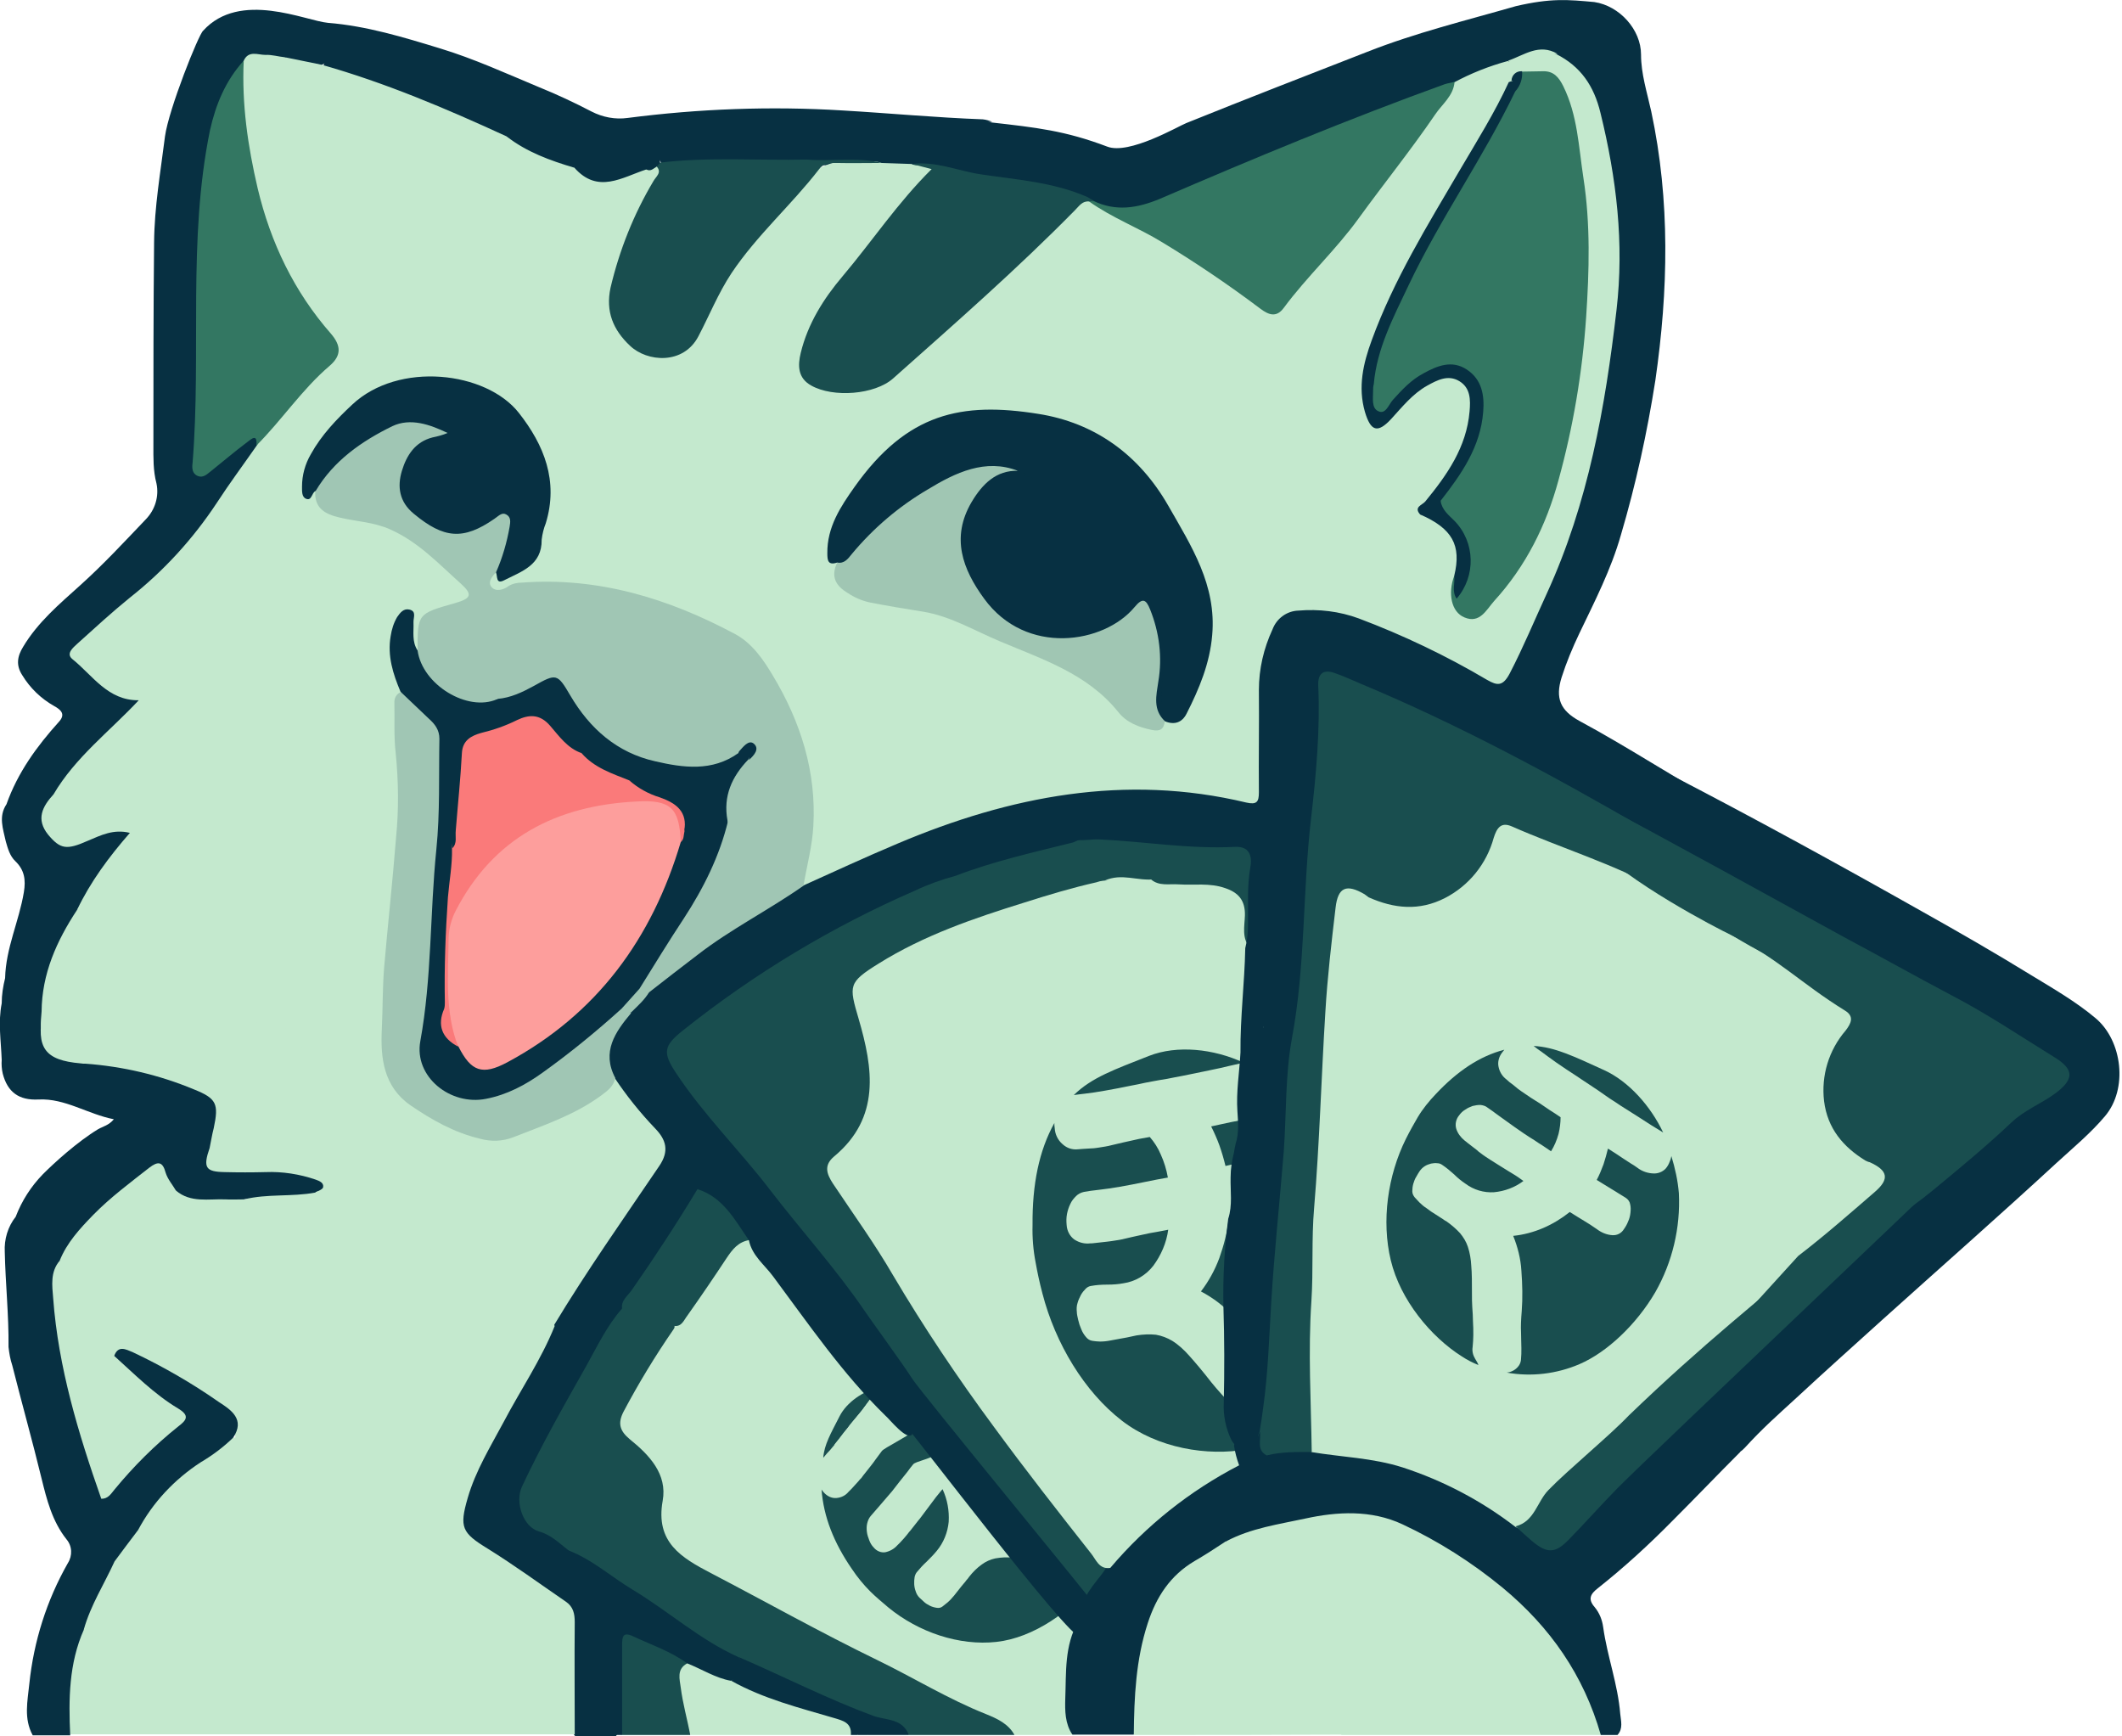 <svg viewBox="0 0 500 409" fill="none" xmlns="http://www.w3.org/2000/svg">
<g clip-path="url(#clip0_7_79)">
<path d="M252.533 379.522C257.994 382.574 253.577 390.365 251.81 396.229C251.087 398.719 251.649 401.53 251.97 404.1C252.131 405.466 254.46 407.153 253.978 408.518C253.898 408.679 252.452 408.679 251.97 408.759H239.119C224.902 400.968 210.123 394.381 195.906 386.67C184.179 380.245 172.211 374.301 160.644 367.634C157.19 365.626 154.861 362.815 155.343 358.477C156.307 350.445 153.656 344.1 147.23 339.2C145.303 337.995 144.66 335.505 145.624 333.497C149.078 326.108 153.014 319.039 158.395 312.774C161.929 312.533 164.339 314.863 166.909 316.63C173.255 320.967 179.118 326.027 185.223 330.847C187.231 332.453 189.319 333.738 191.327 335.264C192.13 335.987 218.637 338.798 219.119 339.762" fill="#C4E9CE"/>
<path d="M255.906 378.237C253.336 384.1 252.292 384.18 248.276 378.96C247.633 378.156 247.392 377.032 246.187 376.63C244.259 376.711 243.938 374.943 243.215 373.819C237.512 363.859 230.444 354.702 224.5 344.903C220.323 338.076 217.111 330.686 212.773 324.019C210.203 320.003 207.07 316.308 204.5 312.292C200.645 305.144 195.022 299.2 190.122 292.774C179.761 279.28 167.953 266.91 158.154 252.934C154.459 247.633 155.102 245.786 160.082 241.689C171.729 232.05 184.821 224.661 197.673 216.95C203.054 213.737 209.159 211.568 214.942 208.918C218.476 208.757 221.368 206.829 224.5 205.544C233.496 201.608 243.055 199.44 252.613 197.592C255.585 196.789 258.637 197.351 261.689 197.271C263.376 197.11 264.902 198.235 265.304 199.841C266.027 202.894 267.232 205.303 270.605 206.106C271.087 206.267 271.328 206.829 271.167 207.311V207.392C268.918 209.078 266.348 208.195 263.938 208.355C262.412 208.516 260.806 208.195 259.28 208.757C249.641 210.926 240.243 214.139 230.926 217.271C221.85 220.243 213.255 224.34 205.303 229.48C201.608 231.97 200.966 233.577 202.653 237.673C205.062 243.777 205.705 250.043 205.544 256.549C205.464 262.332 203.697 267.232 199.44 271.248C195.343 275.103 195.263 275.585 198.235 280.083C209.721 297.513 220.163 315.505 232.452 332.373C239.44 342.011 246.508 351.57 254.38 360.485C256.95 363.377 258.557 366.992 261.609 369.562C259.681 372.373 257.834 375.345 255.906 378.237Z" fill="#194E4F"/>
<path d="M205.303 328.598C201.126 323.698 196.307 317.754 192.371 312.613C187.15 305.786 182.331 298.557 176.548 292.131C174.46 291.087 173.094 291.248 171.648 293.577C167.793 300.083 163.536 306.348 158.797 312.292V313.095C163.134 314.782 166.749 317.593 170.524 320.324C177.351 325.304 182.893 330.525 185.062 331.73C185.624 332.051 189.962 335.264 195.424 339.441C196.066 337.835 202.412 329.802 205.303 328.598Z" fill="#C4E9CE"/>
<path d="M196.548 340.485C197.191 339.682 197.914 338.879 198.636 337.835C198.958 337.433 199.279 336.951 199.681 336.549C200.082 336.068 200.404 335.586 200.805 335.104C201.207 334.622 201.608 334.14 202.01 333.658C202.412 333.176 202.733 332.694 203.134 332.292L204.741 330.124L206.106 328.276L207.151 326.911L207.231 326.75C203.295 327.794 199.52 330.365 197.833 333.658C195.745 337.754 194.219 340.325 193.978 343.457C194.219 343.136 194.54 342.815 194.861 342.413C195.343 341.931 195.906 341.288 196.548 340.485Z" fill="#194E4F"/>
<path d="M215.263 344.742C214.781 345.385 214.299 345.947 213.898 346.509C212.693 348.116 211.568 349.562 210.524 350.847L217.914 356.469L218.235 356.068L219.922 353.819C220.484 353.015 221.207 352.212 221.93 351.248C221.93 351.248 223.135 359.441 222.894 360.164C226.589 362.975 230.524 366.028 233.095 367.875C233.657 367.634 241.127 367.072 242.573 367.313C242.814 366.67 242.733 366.028 242.332 365.465C241.127 364.341 228.597 352.132 219.36 343.056C217.914 343.698 215.584 344.26 215.263 344.742Z" fill="#C4E9CE"/>
<path d="M215.665 338.638C213.175 336.148 209.721 333.578 209.4 333.096C208.114 331.73 206.91 330.284 205.624 328.839L204.741 330.043L203.134 332.212C202.813 332.694 202.412 333.096 202.01 333.578C201.608 334.059 201.207 334.541 200.805 335.023C200.404 335.505 200.002 335.987 199.681 336.469C199.279 336.951 198.958 337.353 198.636 337.754C197.914 338.718 197.271 339.521 196.628 340.325L204.661 346.349C204.661 346.349 213.817 339.843 215.665 338.638Z" fill="#C4E9CE"/>
<path d="M258.717 369.481C257.914 369.883 256.95 369.963 256.147 369.642C255.344 369.401 254.46 369.16 253.657 369.08C252.693 368.919 251.729 368.759 250.685 368.678C249.641 368.598 248.677 368.437 247.633 368.277C246.589 368.196 245.705 368.036 244.822 367.875C242.412 367.393 240.404 367.152 238.717 366.991C237.352 366.831 235.906 366.911 234.54 367.152C233.416 367.393 232.291 367.875 231.328 368.598C230.203 369.401 229.239 370.365 228.356 371.49C228.195 371.731 227.954 372.052 227.713 372.293C227.472 372.614 227.311 372.855 227.07 373.096C226.83 373.337 226.428 373.899 226.026 374.381C225.625 374.863 225.223 375.425 224.821 375.907C224.34 376.47 223.858 377.032 223.295 377.514C222.894 377.835 222.492 378.156 222.091 378.478C221.689 378.799 221.207 378.879 220.725 378.799C220.163 378.719 219.601 378.558 219.119 378.317C218.637 378.076 218.074 377.755 217.673 377.353C217.352 377.032 216.95 376.71 216.629 376.389C216.227 375.988 215.906 375.425 215.745 374.863C215.343 373.819 215.343 372.614 215.504 371.57C215.584 371.168 215.745 370.767 215.986 370.445C216.709 369.562 217.512 368.678 218.396 367.875C219.199 367.072 220.002 366.269 220.725 365.385C222.331 363.457 223.295 361.048 223.536 358.558C223.697 355.907 223.215 353.256 222.091 350.847L221.609 351.409C220.805 352.373 220.163 353.176 219.601 353.979L217.914 356.228C217.351 356.951 216.87 357.674 216.307 358.317C215.745 359.04 215.183 359.763 214.54 360.566C214.299 360.807 214.058 361.128 213.817 361.449L213.014 362.413L212.131 363.377C211.809 363.698 211.568 363.939 211.408 364.1C210.685 364.903 209.721 365.465 208.596 365.706C207.552 365.867 206.508 365.385 205.865 364.582C205.384 364.1 205.062 363.538 204.821 362.895C204.58 362.252 204.339 361.61 204.259 360.887C204.179 360.244 204.179 359.522 204.339 358.879C204.5 358.236 204.741 357.674 205.143 357.192C205.624 356.63 206.347 355.827 207.231 354.783C208.114 353.738 209.078 352.614 210.203 351.329C211.247 349.963 212.452 348.437 213.817 346.75C214.219 346.188 214.701 345.546 215.183 344.983C215.665 344.341 219.44 343.618 219.922 342.895C218.797 341.77 215.906 337.594 214.781 337.433C214.058 338.317 208.355 341.128 207.793 341.851L206.187 344.019C205.705 344.742 205.143 345.385 204.661 346.027C204.179 346.67 203.536 347.393 202.974 348.196C202.733 348.437 202.492 348.678 202.251 348.999L201.448 349.883L200.645 350.766C200.404 351.007 200.163 351.248 199.922 351.489C199.199 352.373 198.155 352.855 197.03 352.935C195.906 353.015 194.861 352.453 194.138 351.65C193.897 351.409 193.737 351.168 193.576 350.927C194.058 357.353 196.468 363.457 200.725 369.642C202.01 371.57 203.456 373.337 205.062 374.943C206.267 376.148 207.713 377.353 209.319 378.719C216.468 384.582 226.026 387.795 234.781 386.831C243.536 385.867 252.452 379.602 257.834 372.534C258.717 371.329 259.521 370.124 260.243 368.839C259.762 368.919 259.28 369.241 258.717 369.481Z" fill="#194E4F"/>
<path d="M233.496 28.836C244.099 30.041 250.926 30.763 260.886 34.538C266.027 36.547 277.673 29.719 279.521 28.996C293.657 23.293 307.955 17.751 322.172 12.209C333.578 7.711 345.465 4.819 357.192 1.446C365.465 -0.482 369.482 -0.08 375.666 0.482C381.61 1.365 386.67 6.988 386.67 12.851C386.67 17.43 388.116 21.848 389.08 26.265C393.578 47.31 393.096 68.515 390.044 89.639C388.116 101.929 385.466 114.057 381.931 126.025C379.602 134.218 375.747 141.688 372.132 149.238C370.526 152.612 369.08 156.066 367.955 159.6C366.429 164.5 367.634 167.391 372.212 169.881C383.699 176.066 394.622 183.295 406.028 189.64C407.554 190.524 408.92 191.568 410.124 192.773V205.625C409.482 206.187 408.518 206.187 407.875 205.705C401.691 202.171 395.265 199.118 389.241 195.183C383.618 191.408 377.996 187.391 371.891 184.179C366.188 181.126 358.959 180.564 354.702 174.861C354.14 174.219 353.337 173.897 352.534 173.897C348.036 174.058 344.742 171.327 341.208 169.399C336.148 166.508 330.766 164.098 325.224 162.251C322.573 161.367 320.244 159.68 317.995 158.074C315.746 156.467 313.256 155.745 310.525 157.11C308.758 158.074 309.401 159.6 309.722 160.965C309.963 162.411 310.043 163.857 310.124 165.303C311.248 175.905 308.437 186.106 306.509 196.387C305.385 202.251 305.385 208.114 305.385 213.978C305.385 219.601 305.385 225.223 302.895 230.444C302.493 231.408 302.413 232.532 302.814 233.577C304.903 240.324 301.449 246.428 300.324 252.774C300.244 253.737 299.36 254.541 298.396 254.541C297.031 254.38 296.951 253.095 296.87 252.051C296.549 246.267 296.629 240.565 297.031 234.781C297.593 227.713 297.593 220.645 297.513 213.657C297.513 209.801 296.549 206.026 297.834 202.09C298.637 199.761 297.192 197.914 294.38 197.994C287.071 198.155 280.083 196.468 272.934 195.424C266.991 194.54 260.886 195.263 255.264 197.432C254.46 197.753 253.657 198.155 252.854 198.476C243.537 200.805 234.139 202.894 225.143 206.347C221.85 207.231 218.717 208.355 215.665 209.801C196.066 218.315 177.672 229.4 160.965 242.733C156.387 246.348 156.066 247.954 159.279 252.774C165.785 262.653 174.219 270.926 181.367 280.244C188.757 289.882 196.95 298.878 203.777 308.919C204.5 310.043 213.094 321.851 214.942 324.822C216.789 327.794 255.986 375.345 257.834 377.996C260.404 381.771 256.388 384.02 254.3 385.385C252.372 386.67 214.46 336.71 213.175 335.666C212.853 335.425 212.613 335.104 212.291 334.863C203.536 325.947 196.628 315.666 188.998 305.866C182.652 297.754 177.19 288.999 169.801 281.77C168.435 280.404 167.15 278.798 165.222 281.127C160.082 289.24 155.022 297.433 149.319 305.144C148.516 306.188 147.873 307.393 147.311 308.597C139.278 321.529 131.969 334.782 125.142 348.357C121.929 354.702 122.973 357.514 129.399 360.726C131.568 361.771 133.495 363.297 135.021 365.144C142.491 371.168 150.925 375.907 158.636 381.53C159.841 382.413 160.965 383.297 162.09 384.261C163.134 385.064 164.339 386.028 163.375 387.634C162.572 388.919 161.206 389.08 159.841 388.839C157.592 388.518 155.664 387.152 153.495 386.43C152.371 386.028 151.327 385.466 150.202 384.984C147.07 383.779 146.347 384.261 146.266 387.554C146.186 393.177 146.266 398.799 146.186 404.422C146.186 406.028 146.347 407.635 145.142 409H135.503C134.218 407.554 134.459 405.787 134.459 404.02C134.459 397.353 134.379 390.687 134.459 384.02C134.539 380.887 133.335 378.799 130.604 377.112C124.017 373.016 118.073 368.116 111.326 364.18C108.114 362.333 107.873 359.04 108.515 355.666C110.041 348.357 113.816 342.011 117.27 335.586C121.367 327.955 125.945 320.565 129.72 312.774C136.467 301.047 144.098 289.963 151.889 278.959C152.933 277.432 153.897 275.826 154.861 274.22C156.467 271.649 156.066 269.481 154.138 267.312C150.604 263.135 146.829 259.199 144.098 254.38C140.724 248.195 144.017 243.456 147.391 238.717C149.238 237.03 150.925 235.183 152.532 233.255C163.857 223.295 176.468 215.424 189.48 207.954C201.849 201.528 214.701 196.147 227.954 191.809C239.279 188.034 251.006 185.705 262.894 184.741C268.115 184.339 273.336 185.223 278.477 185.865C283.216 186.508 288.115 186.588 292.774 187.713C295.746 188.436 295.746 186.347 295.746 184.419V161.528C295.826 156.548 297.111 151.728 299.601 147.391C300.967 144.74 303.698 142.973 306.75 142.893C312.212 142.411 317.754 143.295 322.814 145.463C331.81 149.319 340.807 153.094 349.24 158.074C353.256 160.484 353.899 160.403 355.987 156.226C363.457 141.367 370.044 126.186 373.739 109.881C377.514 92.852 380.807 75.824 380.887 58.314C380.968 46.426 378.156 35.02 375.345 23.534C374.221 18.956 370.847 16.064 366.751 13.976C362.815 12.048 359.361 14.217 355.746 15.261C351.329 16.707 347.072 18.635 342.815 20.322C319.28 28.755 296.228 38.394 273.256 48.113C267.713 50.442 262.493 50.924 257.111 48.113C243.456 43.053 229.079 41.848 214.862 39.759C212.532 39.84 210.123 39.759 207.793 39.438C202.09 38.153 196.307 39.438 190.604 38.715C183.938 37.43 177.271 38.394 170.604 38.073C168.757 37.992 166.829 38.233 164.982 37.751C163.134 37.269 161.769 36.386 161.447 34.378C161.126 32.53 162.09 31.245 163.536 30.362C168.676 27.309 174.299 26.105 180.002 27.47C184.5 28.595 189.078 29.719 193.576 31.165C196.548 32.129 199.761 32.048 202.653 30.924C206.428 29.478 210.604 29.237 214.46 30.362C217.673 31.326 221.127 31.085 224.42 31.647C225.946 31.888 227.472 31.647 228.356 30.281C229.641 28.032 231.488 28.193 233.496 28.836Z" fill="#073042"/>
<path d="M473.981 255.183C459.121 285.304 371.088 344.421 364.743 352.855C363.618 354.381 362.574 355.907 361.53 357.433C360.325 359.12 359.04 360.646 356.63 360.164C349.803 355.907 343.377 351.168 335.666 348.517C328.598 346.027 321.449 343.778 313.818 343.778C311.81 343.778 309.802 343.618 308.437 341.69C307.473 334.3 307.071 326.831 307.232 319.361C307.553 312.774 307.553 306.268 307.794 299.762C308.437 281.609 309.561 263.456 310.766 245.384C311.409 235.344 312.614 225.464 313.417 215.424C313.497 214.38 317.754 167.15 317.995 166.186C318.959 162.331 473.981 241.528 473.981 255.183Z" fill="#C4E9CE"/>
<path d="M421.289 226.83C414.141 225.303 397.835 213.416 391.65 209.882C380.486 203.616 367.875 199.841 356.228 194.701C353.658 193.576 352.694 195.102 351.971 197.351C350.285 203.536 346.108 208.677 340.485 211.568C334.381 214.701 328.437 214.058 322.493 211.408C322.172 211.167 321.851 210.926 321.529 210.685C317.272 208.195 315.264 208.998 314.702 213.817C313.738 222.01 312.774 230.203 312.292 238.396C311.328 253.818 310.927 269.24 309.642 284.581C308.999 291.971 309.481 299.28 308.999 306.589C308.196 318.477 308.919 330.284 309.079 342.092C305.786 343.939 302.091 343.377 298.557 343.618C295.505 342.493 295.987 339.843 295.826 337.433C298.316 321.69 298.236 305.706 299.842 289.882C302.091 268.195 302.493 246.348 305.786 224.822C306.911 217.271 306.188 209.641 306.911 202.01C307.714 193.335 308.437 184.741 309.883 176.146C310.605 171.889 309.561 167.632 309.722 163.375C309.963 157.431 311.891 155.985 317.433 158.475C326.429 162.492 335.586 166.106 344.341 170.765C353.337 175.504 362.413 180.002 371.409 184.66C378.799 188.436 385.867 192.693 392.695 197.432C397.112 200.484 401.932 202.813 406.671 205.143C407.875 205.625 409.08 206.347 410.124 207.151C410.124 211.408 421.289 222.572 421.289 226.83Z" fill="#194E4F"/>
<path d="M411.088 341.128C415.426 336.389 418.398 333.819 423.297 329.321C429.964 323.136 436.791 317.031 443.538 310.927C457.193 298.637 471.089 286.429 484.583 273.979C488.438 270.444 492.615 266.991 495.989 262.974C501.451 256.549 500.085 245.223 493.82 239.922C489.161 235.986 483.699 232.854 478.559 229.721C470.205 224.581 461.691 219.681 453.097 214.862C433.177 203.616 413.096 192.612 392.775 182.09C386.51 178.877 384.341 199.922 390.205 202.974C407.313 211.809 424.181 220.966 440.968 230.283C456.229 238.798 471.731 247.231 486.189 257.031C488.037 258.316 489.804 259.681 491.571 261.047C492.133 261.448 490.848 259.922 491.732 261.368C488.439 256.147 496.39 238.958 491.169 244.259C490.688 244.741 490.206 245.304 489.724 245.786C489.242 246.267 487.073 248.356 488.117 247.392C486.029 249.4 483.94 251.328 481.772 253.336C468.92 265.143 455.908 276.629 442.976 288.276C430.526 299.441 417.514 310.284 406.189 322.493C402.976 325.947 403.377 333.176 404.502 337.353C405.466 340.405 407.875 344.582 411.088 341.128Z" fill="#073042"/>
<path d="M363.216 247.794C364.18 248.516 365.385 249.4 366.751 250.364C368.116 251.328 369.723 252.372 371.57 253.577C372.293 254.059 373.096 254.621 373.98 255.183C374.863 255.745 375.747 256.388 376.63 256.95C377.514 257.593 378.397 258.155 379.281 258.798C380.164 259.36 381.048 259.922 381.851 260.484L385.787 262.974C387.072 263.778 388.197 264.501 389.16 265.143L391.65 266.669L391.891 266.83C388.919 260.565 383.779 254.782 377.996 252.131C370.927 248.918 366.349 246.669 361.369 246.428C361.851 246.83 362.494 247.312 363.216 247.794Z" fill="#194E4F"/>
<path d="M347.554 320.083C347.072 319.28 346.831 318.316 346.991 317.353C347.072 316.389 347.152 315.505 347.152 314.541C347.152 313.497 347.152 312.373 347.072 311.328C347.072 310.284 346.991 309.16 346.911 308.035C346.831 306.911 346.831 305.866 346.831 304.903C346.831 302.252 346.831 300.003 346.67 298.236C346.59 296.71 346.349 295.184 345.867 293.738C345.465 292.533 344.823 291.489 344.019 290.525C343.056 289.481 342.011 288.597 340.887 287.794C340.566 287.633 340.325 287.473 340.003 287.232C339.682 287.071 339.441 286.83 339.12 286.669L337.754 285.786C337.192 285.465 336.71 285.063 336.148 284.661C335.505 284.26 334.943 283.778 334.461 283.296C334.059 282.894 333.738 282.493 333.337 282.091C333.015 281.69 332.774 281.208 332.774 280.645C332.774 280.083 332.855 279.44 333.015 278.878C333.176 278.316 333.417 277.673 333.738 277.191C333.979 276.79 334.22 276.308 334.461 275.987C334.782 275.505 335.184 275.103 335.666 274.782C336.148 274.461 336.63 274.3 337.192 274.139C337.674 274.059 338.156 273.979 338.718 274.059C339.12 274.059 339.521 274.22 339.843 274.461C340.807 275.103 341.77 275.906 342.654 276.71C343.457 277.513 344.341 278.236 345.305 278.878C347.232 280.324 349.642 281.047 352.052 280.886C354.542 280.645 356.951 279.762 358.959 278.236L358.397 277.834C357.433 277.111 356.469 276.549 355.666 276.067L353.337 274.621C352.614 274.139 351.891 273.738 351.168 273.256C350.445 272.774 349.642 272.292 348.839 271.649C348.598 271.489 348.276 271.248 347.955 270.926L346.911 270.123L345.867 269.32C345.546 269.079 345.305 268.838 345.064 268.677C344.18 267.954 343.457 266.991 343.136 265.946C342.815 264.902 343.056 263.697 343.778 262.814C344.18 262.252 344.662 261.77 345.224 261.448C345.786 261.047 346.349 260.806 346.991 260.565C347.634 260.404 348.196 260.324 348.839 260.324C349.481 260.404 350.044 260.565 350.525 260.966C351.168 261.368 351.971 262.011 353.096 262.814C354.22 263.617 355.425 264.501 356.791 265.464C358.156 266.428 359.763 267.553 361.61 268.677C362.172 269.079 362.815 269.481 363.457 269.882C364.1 270.284 364.743 270.766 365.465 271.248C366.269 269.962 366.831 268.597 367.232 267.151C367.554 265.866 367.714 264.501 367.714 263.215C366.751 262.573 365.947 262.011 365.144 261.529L362.895 260.003C362.172 259.521 361.449 259.119 360.726 258.637C360.004 258.155 359.281 257.673 358.477 257.111C358.236 256.95 357.915 256.709 357.594 256.468L356.63 255.665L355.666 254.942L354.943 254.3C353.979 253.577 353.337 252.533 353.096 251.328C352.855 250.203 353.176 248.998 353.899 248.035C354.06 247.794 354.301 247.553 354.461 247.312C348.598 248.838 343.377 252.372 338.317 257.754C336.71 259.44 335.264 261.207 334.059 263.215C333.176 264.742 332.212 266.428 331.248 268.356C326.991 276.951 325.465 287.633 327.714 296.951C329.963 306.268 337.112 314.943 344.501 319.602C345.706 320.405 346.991 321.047 348.357 321.61C348.196 321.047 347.795 320.565 347.554 320.083Z" fill="#194E4F"/>
<path d="M393.819 272.372C393.739 272.613 393.739 272.854 393.658 273.095C393.418 273.738 393.177 274.38 392.775 274.942C392.132 275.906 390.928 276.469 389.803 276.469C388.357 276.469 386.911 275.987 385.787 275.103C385.225 274.702 384.743 274.38 384.18 274.059L382.574 273.015L380.887 271.89L378.879 270.605C378.558 271.89 378.237 273.095 377.835 274.3C377.353 275.585 376.871 276.79 376.229 277.995L380.807 280.806C382.092 281.609 382.895 282.091 383.136 282.252C383.618 282.573 384.02 283.135 384.1 283.698C384.261 284.34 384.261 284.983 384.18 285.706C384.1 286.429 383.94 287.151 383.618 287.794C383.377 288.437 383.056 288.999 382.654 289.561C382.092 290.525 381.048 291.087 379.923 291.007C378.558 290.927 377.273 290.364 376.229 289.561C375.184 288.838 374.221 288.196 373.257 287.633C372.293 287.071 371.168 286.348 369.883 285.545C367.955 287.071 365.867 288.356 363.618 289.32C361.369 290.284 358.959 290.927 356.55 291.168C357.594 293.738 358.317 296.549 358.477 299.36C358.718 302.573 358.799 305.786 358.558 308.919C358.397 310.846 358.317 312.533 358.397 313.899C358.397 315.344 358.477 316.549 358.477 317.594C358.477 318.638 358.477 319.441 358.397 320.084C358.397 320.646 358.236 321.208 357.915 321.69C357.273 322.654 356.148 323.296 355.024 323.377C360.807 324.421 366.831 323.698 372.212 321.369C378.558 318.638 385.546 312.132 390.044 304.421C394.06 297.352 395.988 289.24 395.586 281.127C395.345 278.155 394.703 275.264 393.819 272.372Z" fill="#194E4F"/>
<path d="M130.684 312.453C127.471 320.405 122.652 327.473 118.716 334.943C115.583 340.807 112.049 346.509 110.202 352.935C108.194 359.843 108.836 361.128 114.861 364.823C121.206 368.759 127.23 373.176 133.335 377.353C135.102 378.558 135.423 380.245 135.423 382.172C135.343 391.008 135.423 399.763 135.423 408.598H16.546C14.699 406.269 15.422 403.538 15.422 400.887C15.341 395.024 15.904 389.241 18.635 383.94C20.964 383.94 22.41 382.815 23.454 380.646C24.9 377.755 26.988 375.265 28.514 372.534C31.326 367.634 35.101 364.983 40.884 365.787C44.498 366.108 48.113 365.144 51.085 363.056C53.254 361.53 55.663 360.325 58.233 359.441C60.563 358.638 61.446 357.353 60.081 354.943C58.073 351.489 59.117 347.634 59.037 343.939C58.956 341.288 58.233 339.521 55.502 339.039C55.181 333.417 51.326 330.606 46.908 328.116C42.49 325.626 38.073 322.654 33.414 320.324C31.165 319.2 28.996 318.638 26.587 319.441C24.98 317.674 26.024 316.148 27.711 315.826C31.727 314.943 31.647 312.132 31.727 309.079C31.727 307.393 31.486 305.545 32.53 304.019C43.294 303.537 52.852 299.039 62.169 294.139C64.258 293.176 66.025 291.649 67.149 289.641C68.916 286.027 67.551 283.778 63.535 283.376C61.527 283.135 58.956 284.581 57.591 281.69C58.394 280.806 59.599 280.324 60.804 280.404C65.302 280.565 69.719 279.762 74.137 279.521C80.643 279.842 87.149 278.878 93.495 281.047C94.459 281.368 95.342 280.806 96.145 280.324C96.868 280.003 97.672 279.922 98.475 280.163C99.68 280.565 100.965 281.127 100.965 282.493C100.965 284.099 99.358 284.019 98.234 284.099C95.824 284.34 93.415 284.019 91.005 284.34C89.559 284.501 87.792 284.822 87.792 286.669C87.792 288.517 89.479 288.918 90.924 289.159C93.334 289.32 95.744 289.641 98.073 290.123C99.84 290.525 101.447 291.168 102.411 292.774C103.937 295.344 106.105 296.147 108.836 295.826C113.656 295.264 116.949 297.433 119.68 301.127C122.009 304.421 124.981 307.152 128.435 309.24C129.479 310.124 130.443 311.007 130.684 312.453Z" fill="#C4E9CE"/>
<path d="M74.298 280.967C68.756 282.011 62.972 281.208 57.511 282.573C52.129 284.581 46.828 284.661 41.767 281.609C40.563 280.806 39.518 279.681 38.956 278.316C37.671 274.701 35.904 275.585 33.655 277.432C26.265 283.376 18.876 289.32 14.538 298.075C12.53 304.903 13.896 311.569 15.261 318.236C17.59 329.963 20.803 341.61 24.9 352.855C29.478 357.032 29.237 362.253 28.032 367.634C25.542 373.176 23.293 378.96 19.759 383.939C16.225 391.891 16.145 400.325 16.546 408.839H7.711C5.542 404.904 6.506 400.727 6.908 396.711C7.952 386.67 11.004 377.032 15.984 368.277C17.109 366.51 17.028 364.261 15.663 362.654C12.289 358.397 11.004 353.256 9.799 348.357C7.631 339.441 5.141 330.606 2.892 321.69C2.41 320.244 2.169 318.798 2.008 317.352C2.088 309.883 1.285 302.413 1.124 294.943C0.964 291.971 1.847 288.999 3.695 286.669C5.141 282.894 7.309 279.521 10.121 276.629C12.851 273.898 18.233 268.999 23.133 266.027C24.257 265.384 25.623 265.143 26.828 263.697C20.643 262.493 15.341 258.717 9.076 259.039C4.418 259.28 1.767 257.272 0.643 252.934C0.402 251.89 0.321 250.765 0.402 249.721C0.241 245.304 -0.482 240.806 0.402 236.388C0.402 234.38 0.723 232.372 1.205 230.444C1.365 223.376 4.498 217.03 5.623 210.203C6.104 207.311 5.783 204.982 3.614 202.894C2.329 201.689 1.847 199.922 1.365 198.235C0.723 195.263 -0.402 192.371 1.526 189.48C4.177 182.01 8.675 175.825 13.896 170.042C15.502 168.275 14.378 167.231 12.771 166.347C9.639 164.58 7.068 162.09 5.221 159.038C3.775 156.789 4.016 154.7 5.462 152.371C8.916 146.588 13.976 142.331 18.876 137.913C24.338 133.013 29.317 127.632 34.378 122.331C36.547 120.081 37.51 116.949 36.868 113.897C36.065 110.844 36.145 107.873 36.145 104.82C36.145 88.916 36.145 73.013 36.306 57.109C36.386 48.675 37.832 40.482 38.876 32.129C39.759 25.703 46.828 8.032 47.872 7.229C56.547 -2.329 71.969 4.9 77.27 5.382C86.346 6.104 95.021 8.755 103.696 11.406C111.648 13.815 119.359 17.35 127.069 20.562C131.246 22.249 135.343 24.177 139.359 26.265C142.009 27.631 144.981 28.193 147.873 27.791C164.66 25.623 181.608 24.98 198.556 26.024C209.56 26.667 220.564 27.711 231.568 28.113C232.372 28.193 233.095 28.434 233.818 28.675C232.291 28.996 230.444 27.872 229.721 30.924C229.159 33.253 225.866 33.093 223.697 32.611C219.52 31.647 215.263 31.968 211.167 30.522C208.516 29.558 205.464 30.603 203.054 31.808C200.645 32.932 197.914 33.173 195.343 32.53C190.283 31.406 185.383 29.799 180.403 28.434C174.299 26.747 168.676 28.193 163.536 31.406C161.447 32.691 161.929 34.538 163.937 35.904C165.222 36.788 166.749 36.707 168.194 36.707H186.668C187.954 36.707 189.399 36.306 190.444 37.43C189.239 38.796 187.552 38.635 186.026 38.715C176.468 38.876 166.909 38.474 157.351 39.197C155.343 38.876 155.263 37.109 154.62 35.663C154.138 34.538 153.335 33.816 152.13 34.458C150.925 35.101 151.166 36.145 151.728 37.189C152.291 38.233 153.495 38.956 152.612 40.322C149.961 42.249 146.829 42.972 143.776 43.695C140.082 44.498 137.511 42.49 135.343 39.679C134.861 38.233 134.298 37.029 132.692 36.466C130.845 35.743 129.479 34.619 129.881 32.289C130.282 30.362 128.997 30.121 127.471 30.201C124.66 30.362 121.929 31.085 119.519 32.45C113.897 31.406 109.238 28.193 104.017 26.105C96.065 22.972 88.194 19.679 79.92 17.43C78.555 17.028 76.948 17.028 76.226 15.422C77.109 12.691 79.599 12.771 81.688 12.129C82.41 11.888 83.374 11.647 83.214 10.602C83.133 10.04 82.33 9.639 82.009 9.88C77.43 12.37 71.487 9.88 67.39 13.896C64.418 14.779 60.964 12.289 58.314 15.101C51.808 23.052 50.924 32.852 49.398 42.49C47.39 56.065 47.872 69.639 47.872 83.214C47.872 90.925 48.033 98.716 47.149 106.427C46.988 107.551 46.908 109.077 48.033 109.72C49.157 110.363 50.282 109.238 51.165 108.595C53.495 106.989 55.502 105.061 57.832 103.455C59.117 102.571 60.884 100.965 61.848 103.937C61.848 105.061 61.527 106.105 60.804 106.909C55.502 113.575 51.245 121.045 45.944 127.792C41.928 132.933 37.028 136.949 32.048 141.046C27.952 144.419 24.097 148.114 19.92 151.487C18.153 152.933 17.671 154.62 19.759 156.146C23.695 158.957 26.667 163.295 32.209 163.696C34.378 163.857 34.538 165.303 32.932 166.668C30.201 168.998 27.791 171.729 25.141 174.138C20.803 178.154 16.948 182.652 13.655 187.472C13.092 188.275 12.691 189.078 12.209 189.881C10.763 192.371 11.486 194.46 13.253 196.468C15.02 198.476 17.028 198.717 19.438 197.753C22.41 196.548 25.141 194.781 28.514 194.861C29.558 194.861 30.844 194.861 31.406 195.906C31.968 196.95 31.004 197.914 30.362 198.717C26.105 203.697 22.41 209.078 19.358 214.862C14.86 222.091 11.566 229.801 11.406 238.476C10.201 245.545 12.209 248.356 19.117 249.079C26.587 249.721 33.896 251.247 41.044 253.416C41.767 253.657 42.571 253.818 43.374 254.139C52.129 257.191 53.414 259.36 51.326 268.276C51.165 269.079 51.005 269.882 50.844 270.605C49.8 273.898 51.326 274.862 54.378 275.023C60.161 275.183 66.025 274.3 71.808 275.826C73.093 276.067 74.378 276.549 75.583 277.111C76.547 277.673 77.43 278.396 77.35 279.521C76.708 281.288 74.941 280.244 74.298 280.967Z" fill="#073042"/>
<path d="M377.192 408.759H316.148C311.248 404.904 305.625 402.092 301.208 397.434C292.292 388.197 289.641 376.711 287.955 364.662C287.955 364.02 288.115 363.297 288.437 362.735C288.838 362.012 289.481 361.449 290.204 361.208C297.111 359.763 303.617 356.791 310.766 356.228C311.73 356.148 312.613 356.309 313.577 356.228C327.393 354.542 338.317 361.048 348.839 368.598C354.14 372.614 359.2 377.032 363.859 381.771C370.767 388.598 374.381 397.434 377.514 406.43C377.915 407.153 377.755 408.116 377.192 408.759Z" fill="#C4E9CE"/>
<path d="M377.192 408.759C373.176 394.703 365.305 383.377 354.06 374.06C346.831 368.116 338.879 363.056 330.445 359.12C323.055 355.666 315.023 356.148 307.634 357.754C301.368 359.12 294.782 360.004 288.918 363.136C287.714 364.903 286.107 366.349 284.179 367.313C273.256 373.176 270.364 383.458 268.999 394.622C268.436 399.281 268.999 404.181 267.151 408.679H252.693C250.926 406.108 250.926 402.976 251.006 400.245C251.247 394.06 250.765 387.715 254.059 382.012C254.541 381.048 254.782 380.004 254.862 378.96C255.665 374.943 258.798 372.373 260.806 369.16C269.079 358.317 279.681 350.365 291.81 344.421C293.979 343.618 296.228 343.056 298.477 342.895C301.931 342.011 305.465 342.092 308.919 342.092C316.067 343.297 323.377 343.457 330.445 345.706C340.084 348.839 349.08 353.578 357.112 359.763C358.397 360.405 359.763 360.807 360.887 361.771C364.823 365.064 366.349 365.144 369.642 361.449C381.048 348.919 393.337 337.192 405.145 325.063C406.43 323.698 407.474 321.529 410.044 322.814V342.092C404.663 347.473 399.442 352.935 394.06 358.317C388.518 363.939 382.735 369.241 376.55 374.14C374.783 375.506 374.06 376.711 375.747 378.638C376.871 380.004 377.514 381.61 377.755 383.377C378.719 390.285 381.209 396.791 381.771 403.779C381.931 405.466 382.494 407.233 381.128 408.759H377.192Z" fill="#073042"/>
<path d="M158.716 313.176C154.379 319.441 150.443 325.947 146.909 332.614C145.463 335.425 146.106 337.192 148.435 339.12C153.014 342.815 157.271 347.313 156.146 353.578C154.379 363.377 160.564 366.992 167.472 370.606C180.564 377.433 193.416 384.662 206.669 391.088C215.263 395.265 223.456 400.325 232.372 403.859C234.942 404.904 237.593 406.108 239.038 408.759H214.139C211.488 406.751 208.355 406.108 205.303 405.064C194.379 401.369 184.259 395.988 173.817 391.329C168.516 389.883 164.58 386.108 160.243 383.056C151.568 376.951 142.652 371.249 133.897 365.224C131.728 363.538 129.881 361.61 126.989 360.807C123.294 359.763 121.286 353.979 122.973 350.285C127.471 340.646 132.772 331.329 137.993 322.092C140.644 317.353 142.973 312.373 146.588 308.276C147.632 307.312 149.158 307.232 150.283 308.035C152.933 309.722 155.985 310.364 158.636 311.971C159.038 312.292 159.038 312.774 158.716 313.176Z" fill="#194E4F"/>
<path d="M291.167 340.485C291.81 342.011 293.416 343.377 291.971 345.224C280.324 351.248 270.043 359.441 261.609 369.401C258.958 369.803 258.235 367.393 257.111 366.028C249.32 356.148 241.528 346.188 234.058 335.987C225.625 324.581 217.673 312.694 210.444 300.485C206.106 293.015 201.046 286.027 196.227 278.798C194.781 276.549 194.058 274.541 196.548 272.452C207.552 263.296 205.705 251.649 202.331 240.083C200.002 232.131 199.841 231.488 207.07 226.99C217.753 220.323 229.56 216.307 241.448 212.613C246.99 210.845 252.613 209.159 258.316 207.874C260.484 207.07 262.814 207.633 265.063 207.472C267.151 207.392 267.633 209.078 268.195 210.604C270.284 216.227 271.81 222.091 272.854 228.034C273.497 231.89 275.103 235.504 275.424 239.36C275.665 242.171 298.718 239.52 297.593 242.171" fill="#C4E9CE"/>
<path d="M294.621 250.766C293.738 282.734 292.453 331.409 292.212 337.192C291.971 338.397 282.332 281.449 277.593 253.737L280.083 253.255L285.143 252.211C286.75 251.89 288.196 251.569 289.481 251.247L292.694 250.525L294.621 250.766Z" fill="#C4E9CE"/>
<path d="M294.702 250.043C295.103 236.308 295.344 225.785 295.505 223.295C295.425 220.002 295.344 216.629 295.425 213.335C295.425 211.649 294.943 210.444 293.497 209.721C291.087 208.516 288.678 207.07 285.706 207.151C281.208 207.231 276.629 207.151 272.131 207.151C267.874 207.633 264.42 205.624 260.244 207.472C261.047 207.472 267.312 208.355 268.677 212.693C271.408 221.368 272.774 230.364 275.103 239.199C275.183 239.681 275.746 242.733 276.629 247.553C282.332 247.071 288.035 248.115 293.176 250.525L294.702 250.043Z" fill="#C4E9CE"/>
<path d="M289.481 287.312C289.159 290.445 288.356 293.416 287.312 296.388C286.268 299.2 284.822 301.85 282.975 304.26C285.866 305.786 288.517 307.794 290.686 310.204C291.73 311.328 292.774 312.533 293.818 313.738C293.979 311.569 294.139 309.481 294.38 307.312C294.621 304.903 295.103 302.573 295.344 300.244L295.505 298.477C295.826 294.3 295.826 290.043 295.666 285.866C295.023 286.027 294.38 286.187 293.738 286.268C292.533 286.589 291.087 286.91 289.481 287.312Z" fill="#194E4F"/>
<path d="M290.204 264.34L287.955 264.822L285.384 265.384C286.107 266.83 286.75 268.276 287.312 269.802C287.874 271.408 288.356 273.015 288.758 274.702L294.621 273.336L295.103 273.256C294.943 269.963 294.862 266.669 294.943 263.376C294.782 263.376 294.621 263.456 294.38 263.537C293.657 263.697 292.935 263.778 292.292 263.938L290.204 264.34Z" fill="#194E4F"/>
<path d="M291.73 332.935L290.445 331.409C289.561 330.365 288.678 329.401 287.794 328.437C286.91 327.473 286.107 326.509 285.384 325.626C283.376 323.055 281.69 321.047 280.244 319.441C279.039 318.075 277.754 316.871 276.228 315.907C275.023 315.184 273.738 314.702 272.372 314.461C270.846 314.3 269.32 314.381 267.794 314.622C267.473 314.702 267.071 314.782 266.669 314.863C266.268 314.943 265.946 315.023 265.545 315.104L263.778 315.425C263.055 315.585 262.332 315.666 261.609 315.826C260.806 315.987 260.003 316.067 259.199 316.067C258.637 316.067 257.995 315.987 257.432 315.907C256.79 315.826 256.308 315.505 255.906 315.023C255.424 314.461 255.023 313.818 254.782 313.176C254.46 312.453 254.219 311.73 254.059 311.007C253.898 310.284 253.737 309.642 253.737 309.16C253.657 308.437 253.657 307.714 253.898 306.991C254.059 306.348 254.38 305.706 254.701 305.063C255.023 304.501 255.424 304.019 255.826 303.617C256.147 303.296 256.549 303.055 257.031 302.975C258.316 302.734 259.601 302.654 260.966 302.654C262.252 302.654 263.456 302.573 264.742 302.332C267.473 301.931 269.963 300.485 271.73 298.236C273.577 295.746 274.862 292.774 275.264 289.722L274.461 289.882C273.175 290.123 271.971 290.364 270.926 290.525L267.954 291.168C266.991 291.409 266.027 291.569 265.143 291.81C264.26 292.051 263.215 292.212 262.091 292.372C261.77 292.453 261.288 292.453 260.886 292.533L259.44 292.694L257.995 292.854C257.513 292.935 257.111 292.935 256.87 292.935C255.585 293.095 254.3 292.774 253.175 292.051C252.051 291.248 251.408 289.963 251.328 288.597C251.247 287.714 251.247 286.91 251.408 286.027C251.569 285.224 251.81 284.42 252.211 283.617C252.533 282.894 253.015 282.332 253.577 281.77C254.059 281.288 254.701 280.967 255.424 280.806C256.227 280.645 257.432 280.485 258.878 280.324C260.324 280.163 262.011 279.922 263.858 279.601C265.705 279.28 267.794 278.878 270.123 278.396C270.926 278.236 271.73 278.075 272.533 277.914C273.336 277.754 274.3 277.593 275.183 277.432C274.862 275.585 274.3 273.738 273.497 271.971C272.854 270.444 271.971 269.079 270.926 267.874C269.641 268.115 268.517 268.276 267.553 268.517L264.661 269.159C263.778 269.4 262.814 269.561 261.93 269.802C261.047 270.043 260.003 270.203 258.958 270.364C258.637 270.444 258.235 270.444 257.754 270.525L256.388 270.605L255.103 270.685L254.059 270.766C252.693 270.926 251.408 270.525 250.364 269.561C249.239 268.597 248.597 267.232 248.517 265.786C248.436 265.384 248.436 264.983 248.436 264.581C244.822 271.087 243.215 279.039 243.296 288.597C243.215 291.569 243.456 294.541 244.018 297.433C244.42 299.682 244.902 302.011 245.625 304.742C248.677 316.549 255.505 327.875 264.34 334.702C272.774 341.208 284.501 343.136 293.818 341.449C292.453 338.638 291.81 335.827 291.73 332.935Z" fill="#194E4F"/>
<path d="M260.404 256.95C262.252 256.629 264.34 256.227 266.669 255.745C267.633 255.585 268.677 255.344 269.802 255.103C270.926 254.862 272.051 254.701 273.256 254.46C274.461 254.3 275.585 254.059 276.79 253.818C277.995 253.577 279.039 253.416 280.083 253.175L285.143 252.131C286.75 251.81 288.196 251.488 289.481 251.167L292.694 250.444L293.015 250.364C285.947 247.071 277.352 246.187 270.766 248.757C262.653 251.97 257.272 253.818 253.015 257.995C253.737 257.914 254.621 257.754 255.585 257.673C257.031 257.513 258.557 257.272 260.404 256.95Z" fill="#194E4F"/>
<path d="M271.167 207.151C266.991 206.428 264.34 204.58 264.42 199.761C264.42 198.155 262.493 197.512 260.725 197.512C258.075 197.592 255.424 197.512 252.774 197.512C253.095 196.869 253.737 196.789 254.38 196.709C267.312 196.468 280.083 199.199 293.015 198.396C294.702 198.315 296.308 198.877 295.987 200.725C294.943 208.195 295.987 215.825 294.541 223.295C292.533 221.046 293.256 218.235 293.336 215.665C293.417 212.131 291.81 210.283 288.678 209.239C285.063 207.954 281.288 208.596 277.673 208.355C275.424 208.195 273.095 208.837 271.167 207.151Z" fill="#194E4F"/>
<path d="M410.124 207.151C401.45 205.223 394.703 199.44 387.313 195.102C365.706 182.572 343.778 170.765 320.726 161.126C318.638 160.243 316.549 159.279 314.461 158.556C311.971 157.672 310.525 158.556 310.605 161.367C311.087 171.97 310.124 182.411 308.919 192.853C306.911 210.042 307.634 227.392 304.421 244.581C302.814 253.255 303.135 262.332 302.493 271.248C301.529 283.216 300.244 295.103 299.521 307.071C299.039 315.184 298.798 323.296 297.674 331.409C297.433 333.417 297.111 335.345 296.79 337.353C295.907 338.799 297.031 341.369 294.38 341.851C292.372 342.172 291.167 340.887 290.204 339.361C288.838 336.63 288.196 333.497 288.356 330.445C288.517 322.975 288.517 315.425 288.276 307.955C288.115 300.967 288.517 294.059 289.4 287.151C290.445 283.939 289.882 280.645 289.963 277.352C289.963 275.344 290.284 273.416 290.766 271.489C290.846 270.766 291.007 270.123 291.167 269.4C291.971 266.91 291.73 264.34 291.569 261.85C291.248 257.191 292.051 252.533 292.292 247.954C292.212 239.761 293.256 231.569 293.417 223.376C293.898 221.528 294.059 219.681 294.059 217.833C294.139 213.335 293.818 208.757 294.621 204.259C295.103 201.528 294.3 199.359 291.007 199.52C280.163 200.082 269.561 198.235 258.798 197.753C257.272 197.673 252.452 198.556 251.167 197.11C253.577 195.745 259.44 195.022 262.091 194.379C269.721 192.532 276.79 194.942 284.099 196.066C286.991 196.468 289.963 196.628 292.854 196.548C298.718 196.628 300.886 199.44 298.236 204.58C296.951 207.07 297.192 208.677 298.316 211.086C299.762 214.46 298.396 218.315 298.075 221.93C297.995 223.215 297.433 224.581 297.754 225.866C298.637 229.079 298.156 232.131 297.834 235.344C297.433 241.448 297.593 247.553 298.316 253.657C299.119 246.83 304.18 240.725 301.208 233.336C300.726 232.211 300.405 230.846 301.127 229.882C304.26 225.705 304.099 220.886 303.939 216.147C303.537 206.106 305.304 196.307 307.071 186.508C308.356 179.199 310.204 171.889 308.919 164.339C310.284 161.528 307.794 158.315 309.642 155.584C313.336 154.218 316.549 154.781 319.521 157.672C323.296 161.287 328.758 161.849 333.337 164.098C337.594 166.186 341.69 168.676 346.027 170.684C346.831 171.086 347.634 172.13 348.437 172.05C353.176 171.648 356.228 174.379 359.441 177.19C360.807 178.476 362.734 179.118 364.582 178.877C365.224 178.797 366.188 178.797 366.51 179.199C370.847 184.58 377.835 185.544 383.217 189.399C389.482 193.817 395.104 199.841 403.217 201.608C405.867 202.171 407.474 204.821 410.205 205.384C410.205 205.946 410.124 206.508 410.124 207.151Z" fill="#073042"/>
<path d="M267.151 408.759C267.232 399.843 267.633 391.008 270.444 382.413C272.453 376.229 275.746 371.168 281.449 367.795C283.939 366.349 286.429 364.743 288.838 363.136C290.364 380.968 296.308 396.229 313.176 405.225C314.622 406.028 315.987 406.751 316.148 408.679C299.842 408.759 283.457 408.759 267.151 408.759Z" fill="#C4E9CE"/>
<path d="M476.551 259.199C468.037 267.954 389.723 341.931 381.128 350.606C377.192 354.622 373.498 358.799 369.562 362.815C366.429 366.028 364.502 366.028 360.967 363.056C359.682 361.931 358.397 360.807 357.112 359.602C361.61 358.477 362.172 353.738 364.903 351.007C369.321 346.429 379.361 338.156 383.779 333.497C418.96 299.601 439.201 290.123 471.972 250.364C473.499 248.517 477.515 258.235 476.551 259.199Z" fill="#194E4F"/>
<path d="M200.484 408.759H162.733C160.243 404.181 159.118 399.04 159.52 393.819C159.6 392.695 160.403 391.811 161.447 391.49C165.544 391.57 168.837 394.301 172.612 395.345C180.403 398.879 188.516 401.369 196.709 403.779C198.958 404.422 202.09 404.984 200.484 408.759Z" fill="#C4E9CE"/>
<path d="M161.929 391.891C159.359 393.257 160.162 395.666 160.403 397.594C160.885 401.369 161.929 405.064 162.652 408.759H146.588C145.222 406.831 145.865 404.663 145.785 402.574C145.704 397.514 145.704 392.454 145.785 387.474C145.865 384.261 146.829 383.698 149.72 384.743C153.255 385.948 156.467 387.875 159.841 389.241C161.046 389.642 162.09 390.446 161.929 391.891Z" fill="#194E4F"/>
<path d="M161.929 391.891C158.074 389.08 153.576 387.554 149.238 385.546C146.748 384.341 146.588 385.626 146.588 387.554V408.759H144.981V387.152C144.981 382.895 146.267 382.012 150.363 383.779C152.853 384.823 155.182 385.948 157.672 386.992C158.636 387.393 159.68 387.715 160.724 387.875C161.528 388.197 162.411 387.795 162.813 387.072C163.295 386.108 162.411 385.626 161.769 385.144C156.066 380.968 150.202 377.192 144.419 373.257C140.805 370.767 136.628 368.839 133.817 365.224C139.519 367.393 144.017 371.49 149.078 374.542C157.512 379.602 164.821 386.269 173.897 390.365C176.95 393.177 176.548 394.381 172.211 395.988C168.596 395.345 165.383 393.257 161.929 391.891Z" fill="#073042"/>
<path d="M172.291 395.988C174.138 394.462 176.307 393.096 173.978 390.365C184.58 394.944 194.942 400.245 205.785 404.261C208.677 405.305 212.693 404.823 214.139 408.759H204.5C203.697 407.554 202.894 407.554 202.09 408.759H200.484C200.725 405.867 198.636 405.385 196.468 404.743C188.275 402.333 179.921 400.245 172.291 395.988Z" fill="#073042"/>
<path d="M202.09 408.759C202.653 407.795 201.046 405.707 203.215 405.707C205.223 405.707 204.42 407.554 204.5 408.759H202.09Z" fill="#073042"/>
<path d="M75.824 15.261C90.844 19.518 105.222 25.623 119.359 32.129C124.821 34.297 130.363 36.386 135.343 39.519C140.885 45.784 146.588 41.767 152.291 39.92C152.933 39.036 154.058 38.635 155.102 38.956C157.271 40.804 155.423 42.41 154.54 43.856C150.122 51.727 146.507 59.84 144.821 68.756C143.455 76.145 148.997 83.294 155.985 83.214C158.716 83.374 161.287 82.009 162.813 79.76C163.696 78.555 164.5 77.35 165.142 75.985C169.962 63.776 178.958 54.619 187.15 44.739C191.889 39.117 196.869 37.029 203.777 38.073C205.062 38.233 206.428 37.832 207.713 38.394L214.781 38.635C214.942 38.715 215.022 38.715 215.183 38.796C216.709 39.278 219.038 37.992 219.601 39.519C220.323 41.446 217.914 42.571 216.789 44.017C208.998 53.816 200.484 63.053 193.737 73.736C191.648 76.868 190.203 80.402 189.56 84.097C189.078 87.872 190.122 90.041 193.657 90.684C199.6 91.888 205.464 92.451 210.605 87.792C217.673 81.447 224.822 75.262 231.649 68.756C238.476 62.25 245.946 56.306 252.211 49.157C253.256 47.952 254.46 46.748 256.308 47.069C270.605 53.816 284.099 62.009 296.71 71.487C299.2 73.334 300.806 72.932 302.814 70.683C315.184 56.627 326.429 41.687 337.353 26.506C339.039 24.097 340.485 21.526 342.574 19.438C346.59 17.269 350.847 15.582 355.265 14.378C358.397 15.261 356.148 17.51 356.389 19.036C354.06 25.221 350.526 30.683 347.232 36.386C340.003 48.836 332.212 61.045 326.429 74.378C324.742 78.314 323.377 82.33 322.252 86.507C321.69 88.676 321.529 91.005 321.851 93.254C322.092 95.342 321.931 98.073 324.019 98.957C326.349 99.84 327.553 97.19 328.999 95.664C331.168 93.254 333.497 91.005 336.389 89.639C338.959 88.354 341.77 87.39 344.341 89.398C346.911 91.406 347.393 94.218 347.072 97.35C346.268 105.142 342.333 111.407 337.754 117.431C336.951 118.475 335.586 119.118 335.987 120.724C343.457 125.302 345.305 129.238 343.216 136.226C342.895 137.27 342.734 138.315 342.734 139.359C342.734 141.528 343.538 143.375 345.626 144.178C347.554 144.901 348.839 143.295 350.044 142.09C359.04 132.612 364.18 121.206 367.152 108.676C371.811 89.479 373.578 69.639 372.534 49.88C372.132 41.366 370.847 32.932 368.598 24.659C367.714 21.446 366.028 18.795 362.895 17.35C362.253 16.948 361.61 16.305 361.208 15.663C360.004 13.655 360.244 12.45 362.895 12.53C364.18 12.611 365.546 12.289 366.751 12.771C372.453 15.663 375.586 20.241 377.112 26.587C380.887 41.928 382.735 57.35 380.887 73.093C378.237 95.985 374.221 118.555 364.502 139.76C361.61 146.026 358.959 152.451 355.746 158.636C354.14 161.688 352.855 161.608 350.365 160.162C340.726 154.459 330.606 149.64 320.164 145.704C315.585 144.017 310.766 143.455 305.947 143.857C303.216 143.937 300.806 145.704 299.842 148.275C297.754 152.773 296.629 157.592 296.629 162.572C296.71 170.604 296.549 178.636 296.629 186.668C296.629 188.918 296.148 189.64 293.658 189.078C265.143 182.251 237.994 187.552 211.568 198.717C203.938 201.93 196.468 205.384 188.998 208.757C187.632 206.267 188.677 203.777 189.239 201.367C191.889 190.604 189.721 180.403 186.106 170.363C184.5 166.267 182.492 162.331 180.082 158.636C175.022 150.363 166.588 147.15 158.235 144.017C148.034 140.323 137.592 137.592 126.507 138.395C123.937 138.556 121.447 138.556 119.037 139.439C117.672 139.921 115.985 140.162 115.021 138.716C113.977 137.11 114.62 135.664 116.226 134.7C120.483 135.825 124.901 133.254 126.025 128.997C126.829 126.186 127.551 123.294 128.033 120.403C129.801 106.668 120.885 90.844 103.776 89.88C89.559 89.077 81.125 96.547 74.057 107.23C72.933 108.917 72.611 110.925 72.129 112.853C71.647 114.941 72.852 115.342 74.378 115.583C75.824 119.439 78.796 121.045 82.732 121.367C94.298 122.331 102.009 129.72 109.64 137.27C111.969 139.519 111.246 141.447 108.194 142.732C107.712 142.973 107.23 143.134 106.668 143.214C102.17 144.419 98.234 146.186 99.037 151.969C99.118 152.451 98.716 152.933 98.314 153.335C96.226 153.014 96.627 151.327 96.467 149.961C96.306 148.596 96.708 147.07 95.664 145.463C93.656 146.267 93.254 148.034 93.093 149.801C92.772 152.853 92.772 155.905 93.977 158.797C94.539 160.162 95.101 161.528 94.7 163.054C93.174 166.909 93.495 171.006 93.977 174.941C95.583 188.757 94.057 202.412 92.531 216.066C91.326 226.83 90.844 237.593 91.326 248.436C91.567 252.934 93.656 256.308 97.029 259.039C100.885 262.091 105.302 264.501 109.961 266.187C113.977 267.794 118.395 267.794 122.411 266.107C130.363 262.894 138.234 259.681 144.74 253.818C147.552 258.075 150.845 262.171 154.379 265.866C156.949 268.517 157.753 271.167 155.343 274.701C146.909 287.151 138.234 299.441 130.443 312.373C125.061 309.24 120.322 304.983 116.788 299.842C114.459 296.549 111.085 296.79 107.792 297.031C104.981 297.192 102.652 297.031 101.366 293.818C99.921 290.284 96.065 291.408 93.254 290.686C91.888 290.364 90.282 290.686 88.917 290.284C87.31 289.802 85.302 288.918 85.623 286.83C85.945 284.902 87.631 283.457 89.559 283.457C93.013 283.376 96.467 283.457 100.403 283.457C99.118 281.368 97.591 281.047 95.824 281.047C94.78 282.011 93.575 281.689 92.451 281.208C87.471 279.36 82.41 277.754 77.43 275.987C77.029 275.826 76.627 275.585 76.306 275.344C71.165 272.854 65.463 272.693 60.081 271.489C54.86 270.284 53.655 268.517 54.057 263.376C55.663 259.681 59.037 257.513 61.607 254.701C63.374 252.693 65.382 250.926 67.23 248.998C70.603 245.304 70.362 244.018 65.543 243.135C57.43 241.689 49.318 239.842 41.045 239.52C32.771 239.199 24.579 240.966 16.546 242.814C16.145 242.894 15.743 243.055 15.422 243.135C9.719 244.661 9.237 244.179 9.799 238.316C9.88 229.4 13.334 221.689 18.153 214.38C19.92 211.649 22.41 209.721 24.9 207.633C31.808 201.769 38.555 195.665 45.543 189.881C46.185 189.319 47.069 188.837 47.149 187.472C40.884 186.749 34.699 187.954 28.514 188.516C24.257 188.837 20 188.757 15.743 189.48C14.297 189.721 12.048 190.042 12.611 187.15C17.751 178.395 25.864 172.291 32.691 164.982C25.382 165.062 21.848 159.118 17.028 155.263C15.502 153.977 17.189 152.612 18.233 151.648C22.33 147.953 26.346 144.258 30.603 140.805C38.555 134.539 45.462 126.989 51.085 118.475C54.057 113.897 57.35 109.479 60.483 104.981C64.258 98.314 69.479 92.852 74.86 87.551C79.599 82.812 79.68 82.41 75.583 77.27C62.009 60.322 56.948 40.643 56.466 19.358C56.386 17.59 56.707 15.904 57.43 14.297C58.555 11.807 60.804 12.932 62.491 12.932C64.017 12.851 65.543 13.334 67.149 13.494C70.201 12.611 73.414 13.334 75.824 15.261Z" fill="#C4E9CE"/>
<path d="M256.629 47.47C255.023 47.31 254.3 48.514 253.336 49.478C239.681 63.374 224.982 76.226 210.444 89.157C206.106 93.013 196.307 93.736 191.167 90.844C187.954 89.077 187.954 86.105 188.677 83.133C190.363 76.226 194.058 70.362 198.556 65.061C205.544 56.788 211.488 47.792 219.52 39.84C217.753 39.358 216.307 39.036 214.862 38.635C220.484 37.912 225.625 40.241 230.926 41.045C239.44 42.33 248.195 42.892 256.227 46.426C256.709 46.667 257.111 46.988 257.593 47.229C257.272 47.631 256.95 47.711 256.629 47.47Z" fill="#194E4F"/>
<path d="M256.629 47.47C256.95 47.39 257.272 47.39 257.593 47.31C262.894 49.88 267.954 49.077 273.336 46.828C295.505 37.269 317.754 28.032 340.405 19.84C341.128 19.599 341.931 19.518 342.734 19.277C342.493 22.57 339.762 24.578 338.156 26.988C332.453 35.342 326.108 43.213 320.164 51.406C314.782 58.876 307.955 65.141 302.493 72.531C300.726 74.941 298.878 74.137 297.031 72.772C289.561 67.149 281.85 61.928 273.898 57.109C268.276 53.655 262.011 51.326 256.629 47.47Z" fill="#337762"/>
<path d="M116.869 134.861C115.905 135.825 114.861 137.19 115.824 138.315C116.788 139.439 118.555 139.037 119.841 138.074C120.724 137.511 121.849 137.27 122.893 137.27C140.885 135.905 157.431 140.965 173.094 149.319C177.19 151.487 179.841 155.343 182.17 159.279C188.677 170.122 192.371 181.849 191.648 194.54C191.407 199.279 190.122 203.938 189.319 208.677C181.207 214.38 172.211 218.878 164.339 224.982C160.564 227.874 156.789 230.765 153.014 233.737C151.969 234.54 151.086 234.46 150.443 233.255C151.889 228.516 154.861 224.58 157.512 220.404C162.572 212.452 167.632 204.42 170.042 195.102C170.283 194.219 170.524 193.175 171.809 193.496C173.817 197.271 174.219 201.046 171.97 204.902C170.845 206.829 171.166 209.078 170.363 211.086C169.48 213.416 168.676 215.745 165.945 217.994C170.765 216.066 174.058 213.496 177.994 211.97C179.6 211.327 180.644 209.962 179.921 208.114C178.877 205.544 180.082 204.018 182.01 202.733C187.231 199.279 187.954 194.219 187.391 188.596C187.391 187.632 187.07 186.749 186.508 186.026C184.66 184.178 184.179 182.17 185.785 179.921C186.187 179.52 186.267 178.958 186.187 178.395C184.58 173.656 183.375 168.435 180.323 164.58C178.235 162.01 175.905 159.68 174.46 156.708C173.255 154.299 171.648 152.853 168.757 153.335C167.231 153.576 165.463 153.254 164.901 151.809C162.973 147.311 158.797 146.427 154.781 145.383C148.194 143.776 141.768 141.447 134.861 141.447C130.041 141.367 125.222 142.009 120.644 143.375C116.065 144.821 111.567 146.427 106.828 147.391C102.571 148.275 103.776 151.809 103.374 154.459C102.973 157.11 105.463 156.628 106.828 157.431C110.523 159.6 115.583 159.761 117.19 164.741C116.387 166.668 114.62 166.347 113.093 166.427C107.15 166.829 99.278 160.805 97.993 155.022C97.832 154.379 97.993 153.656 98.394 153.174C98.394 144.58 98.394 144.58 107.23 142.09C111.085 140.965 111.407 140.082 108.595 137.511C103.374 132.853 98.635 127.712 91.969 124.74C88.033 122.973 84.017 122.893 80.001 121.929C76.547 121.126 73.977 119.68 74.298 115.583C73.575 113.736 74.86 112.531 75.904 111.407C80.081 106.909 84.981 103.134 90.362 100.081C94.86 97.591 99.439 98.555 104.017 99.84C105.061 100.081 106.105 100.724 105.945 102.089C105.784 103.214 104.82 103.535 103.856 103.696C100.804 104.258 98.154 106.186 96.708 108.997C94.298 113.495 95.262 117.993 99.358 120.965C101.125 122.17 102.973 123.214 104.901 124.098C108.274 125.945 111.326 125.543 114.057 122.893C114.459 122.491 114.861 122.17 115.262 121.849C116.547 120.804 117.993 119.921 119.68 120.804C121.367 121.688 121.367 123.616 120.885 125.061C119.841 128.515 120.001 132.371 116.869 134.861Z" fill="#A0C6B4"/>
<path d="M144.981 253.978C144.58 255.906 143.295 256.87 141.688 258.075C135.343 262.733 128.033 265.143 120.885 267.954C118.395 268.918 115.664 268.999 113.093 268.276C106.989 266.83 101.768 263.858 96.708 260.404C90.362 255.986 89.639 249.239 89.961 242.573C90.202 237.673 90.121 232.693 90.523 227.793C91.406 217.592 92.531 207.392 93.334 197.191C93.977 190.685 93.897 184.098 93.254 177.592C92.772 173.576 93.013 169.56 92.933 165.624C92.852 164.5 93.415 163.455 94.459 163.054C100.483 166.427 104.74 170.363 104.66 178.556C104.338 196.628 102.973 214.621 102.009 232.613C101.768 236.629 100.563 240.484 100.162 244.5C99.358 251.167 104.097 257.272 110.764 258.075C112.13 258.235 113.495 258.155 114.78 257.914C119.6 256.95 123.776 254.46 127.712 251.649C132.933 247.954 137.833 243.697 142.813 239.681C143.937 238.798 144.901 237.593 146.507 237.352C147.471 237.271 148.355 237.834 148.676 238.717C144.981 243.135 141.688 247.794 144.981 253.978Z" fill="#A0C6B4"/>
<path d="M207.793 38.394C204.179 38.394 200.564 38.474 196.95 38.394C195.424 38.394 193.978 38.555 193.014 39.84C186.508 48.274 178.395 55.342 172.371 64.338C169.239 69.077 167.15 74.298 164.58 79.198C161.046 86.025 152.451 85.302 148.435 81.447C144.499 77.752 142.652 73.414 143.857 67.792C145.945 58.956 149.319 50.442 153.977 42.651C154.54 41.607 156.066 40.643 154.7 39.197C154.54 38.555 154.861 38.233 155.504 38.314C166.99 36.948 178.556 37.832 190.042 37.591C195.906 38.073 201.93 36.948 207.793 38.394Z" fill="#194E4F"/>
<path d="M158.716 312.373C155.825 312.132 153.014 311.087 150.684 309.401C149.479 308.597 148.034 308.196 146.588 308.356C146.267 306.348 147.953 305.304 148.917 303.858C154.299 296.147 159.439 288.276 164.339 280.163C165.303 279.44 166.749 279.44 167.632 280.324C171.247 283.216 174.299 286.669 176.709 290.605C176.95 291.087 176.95 291.649 176.709 292.131C173.978 292.533 172.612 294.3 171.166 296.469C168.194 300.967 165.142 305.465 162.01 309.883C161.126 311.007 160.644 312.694 158.716 312.373Z" fill="#194E4F"/>
<path d="M212.532 334.06C212.934 334.541 215.263 337.594 214.942 337.915C213.737 339.602 209.56 334.3 208.677 333.578C198.556 323.698 190.604 312.051 182.17 300.726C180.162 297.995 177.191 295.826 176.468 292.212C173.174 287.473 170.443 282.091 164.339 280.163C166.267 277.754 167.793 278.155 169.801 280.324C179.199 290.364 186.829 301.77 195.102 312.694C200.725 320.003 206.749 326.911 212.532 334.06Z" fill="#073042"/>
<path d="M355.506 19.277C354.863 17.671 357.433 15.904 355.345 14.297C359.12 13.012 362.654 10.121 366.992 12.691C366.51 12.691 365.947 12.771 365.465 12.771C364.18 12.932 362.494 12.129 361.771 13.253C360.807 14.86 363.297 15.422 363.538 16.707C362.494 17.912 361.048 17.671 359.682 17.751C358.317 17.59 357.433 18.394 356.469 19.277C356.228 19.518 355.827 19.518 355.506 19.277Z" fill="#C4E9CE"/>
<path d="M148.676 238.557C147.953 238.235 147.311 237.914 146.588 237.593C146.989 235.183 148.194 233.416 150.765 232.934C151.327 233.737 152.21 233.657 153.014 233.657C151.889 235.585 150.202 237.03 148.676 238.557Z" fill="#A0C6B4"/>
<path d="M23.856 353.096C18.474 337.754 13.735 322.172 12.53 305.866C12.289 302.895 11.807 299.682 14.056 297.031C18.073 302.895 23.856 302.091 29.639 300.967C30.763 300.726 31.647 299.601 32.932 300.485C33.735 301.69 33.575 303.216 32.611 304.26C32.691 306.911 32.691 309.642 32.45 312.292C32.209 314.541 32.048 317.192 28.354 316.71C27.229 316.549 25.141 317.192 26.828 319.361C28.434 319.441 29.398 320.565 30.603 321.449C34.538 324.581 38.153 328.196 42.33 331.088C44.98 332.855 45.141 334.461 42.731 336.549C37.109 341.449 31.808 346.75 26.908 352.373C26.265 353.176 25.382 354.702 23.856 353.096Z" fill="#C4E9CE"/>
<path d="M32.611 304.34C32.611 303.055 32.531 301.69 32.531 300.405C32.129 297.754 33.575 295.907 34.86 293.898C37.591 289.722 40.563 285.625 41.446 280.485C44.9 283.457 49.157 282.412 53.093 282.573C54.539 282.653 55.984 282.573 57.43 282.573C59.92 282.573 62.491 282.814 64.981 282.653C67.631 282.493 68.434 283.858 68.675 286.188C69.077 290.043 67.149 292.694 64.177 294.461C56.386 299.119 47.872 302.172 39.197 304.822C37.029 305.625 34.779 304.983 32.611 304.34Z" fill="#C4E9CE"/>
<path d="M54.94 338.718C59.117 338.156 59.84 338.798 59.92 342.895C60.001 345.546 59.84 348.196 59.84 350.927C59.76 351.971 60.001 353.015 60.402 353.979C62.892 359.04 62.892 358.959 57.511 360.967C55.422 361.771 53.334 362.734 51.486 364.02C48.434 366.429 44.498 367.473 40.643 366.911C39.438 366.349 38.153 366.108 36.868 366.108C33.655 365.947 31.647 364.502 31.808 360.967C33.093 356.469 36.145 353.015 39.278 349.803C43.695 345.224 49.237 341.77 54.94 338.718Z" fill="#C4E9CE"/>
<path d="M54.94 338.718C52.611 340.967 50.041 342.895 47.31 344.501C41.125 348.518 35.984 353.979 32.531 360.485C31.004 363.216 30.522 366.67 26.988 367.875C26.908 366.831 26.908 365.706 27.149 364.662C28.354 360.646 28.434 357.032 24.257 354.542C23.936 354.381 24.016 353.578 23.856 353.096C25.462 353.176 26.185 351.891 26.988 350.927C31.486 345.465 36.466 340.485 42.008 336.068C44.017 334.541 44.739 333.497 41.928 331.811C36.306 328.437 31.727 323.778 26.908 319.441C27.872 316.871 29.639 317.915 31.245 318.557C38.394 321.931 45.221 325.867 51.647 330.365C54.378 332.132 57.832 334.381 54.94 338.718Z" fill="#073042"/>
<path d="M26.988 367.875C28.836 365.385 30.683 362.895 32.531 360.485C32.209 363.618 33.735 365.144 36.788 365.385C38.233 365.305 39.679 365.947 40.643 366.992C32.37 365.385 30.282 372.293 26.828 377.112C25.141 379.441 23.775 382.092 22.249 384.582C20.723 387.072 20.161 385.626 19.759 383.859C21.366 378.156 24.579 373.176 26.988 367.875Z" fill="#C4E9CE"/>
<path d="M77.671 275.344C83.053 276.228 87.953 278.557 93.013 280.324C93.977 280.726 95.021 280.967 96.065 281.047C96.708 283.858 94.218 282.653 93.656 282.493C87.31 280.324 80.724 281.288 74.298 280.967C74.94 280.565 76.065 280.244 76.145 279.681C76.306 278.637 75.262 278.236 74.378 277.914C70.603 276.629 66.587 275.987 62.571 276.147C59.358 276.228 56.145 276.228 52.932 276.147C48.434 276.067 47.792 275.103 49.398 270.444C50.683 273.577 53.013 274.942 56.466 274.3C58.796 274.139 61.205 274.139 63.535 274.3C68.193 274.621 73.013 273.497 77.671 275.344Z" fill="#C4E9CE"/>
<path d="M57.43 14.297C56.948 24.498 58.394 34.458 60.724 44.418C63.776 57.189 69.318 68.756 77.993 78.635C80.322 81.366 80.563 83.696 77.671 86.186C71.165 91.728 66.426 98.957 60.402 104.981C60.724 101.929 59.117 103.535 58.233 104.178C55.342 106.346 52.611 108.676 49.8 110.925C48.836 111.648 47.952 112.692 46.587 112.13C45.221 111.567 45.221 110.202 45.382 108.997C47.47 82.973 44.177 56.627 49.478 30.683C50.844 24.579 53.173 18.956 57.43 14.297Z" fill="#337762"/>
<path d="M55.984 275.344C49.639 275.585 49.639 275.585 49.398 270.444C49.719 268.918 49.96 267.312 50.362 265.786C51.567 260.083 51.085 258.798 45.623 256.629C37.51 253.255 28.916 251.247 20.161 250.605C19.759 250.605 19.358 250.605 18.956 250.525C10.602 249.802 8.434 246.91 10.121 238.396C10.602 243.617 10.683 243.697 15.582 242.171C30.683 237.512 45.944 237.673 61.205 241.127C63.374 241.609 65.623 241.93 67.792 242.492C72.531 243.617 72.932 244.822 69.639 248.436C65.623 252.854 61.205 256.95 57.029 261.288C56.386 261.93 55.824 262.733 55.262 263.376C53.334 265.545 53.575 267.713 54.78 270.284C55.422 271.81 56.948 273.256 55.984 275.344Z" fill="#C4E9CE"/>
<path d="M41.446 280.485C42.49 282.653 41.848 284.42 40.723 286.428C38.073 291.087 34.619 295.344 32.531 300.405C29.157 303.216 20 303.778 16.466 301.368C14.94 300.485 14.056 298.798 14.056 297.031C15.743 292.774 18.876 289.4 22.008 286.187C26.024 282.091 30.683 278.637 35.181 275.103C37.189 273.577 38.314 273.577 39.037 276.308C39.519 277.834 40.643 279.119 41.446 280.485Z" fill="#C4E9CE"/>
<path d="M12.611 187.15C13.574 189.881 15.663 188.355 17.269 188.275C28.032 187.713 38.715 186.026 50.764 186.267C39.679 196.468 29.076 205.544 18.153 214.38C21.285 207.793 25.623 201.93 30.603 196.227C26.747 195.263 23.775 196.789 20.723 198.074C15.663 200.323 14.217 200.082 11.325 196.628C8.434 193.014 9.96 190.042 12.611 187.15Z" fill="#C4E9CE"/>
<path d="M135.343 39.519C129.64 37.832 124.098 35.824 119.359 32.129C121.768 28.354 125.865 29.96 129.158 29.157C130.041 28.916 131.969 30.442 130.925 31.968C128.997 34.699 131.086 35.342 132.772 35.824C134.78 36.386 135.664 37.43 135.343 39.519Z" fill="#073042"/>
<path d="M75.824 15.261C72.932 14.699 70.041 14.056 67.149 13.494C67.23 12.048 68.113 11.406 69.398 11.084C73.414 10.121 77.671 10.683 81.527 8.835C82.491 8.353 83.615 8.835 84.097 9.799C84.177 9.96 84.258 10.201 84.258 10.361C84.579 12.209 83.133 13.253 81.688 13.334C79.519 13.414 77.752 14.378 75.824 15.261Z" fill="#073042"/>
<path d="M155.504 38.394C155.263 38.715 154.941 38.956 154.7 39.278C153.977 39.679 153.335 40.482 152.291 39.92C151.728 39.438 151.166 38.876 150.604 38.314C149.72 37.189 148.837 35.824 149.801 34.458C150.443 33.414 151.648 32.852 152.853 33.012C154.379 33.173 155.504 34.458 155.504 35.984V38.394Z" fill="#073042"/>
<path d="M291.328 339.602C295.023 343.136 295.826 339.843 296.87 337.272C297.192 339.2 295.987 341.61 298.477 342.895C296.469 344.019 294.3 344.823 291.971 345.224C291.408 343.698 291.007 342.172 290.766 340.566C290.846 340.164 291.087 339.843 291.328 339.602Z" fill="#073042"/>
<path d="M358.638 16.868C360.244 16.868 361.931 16.787 363.538 16.787C366.108 16.707 367.313 18.233 368.357 20.322C371.731 27.149 371.971 34.619 373.096 41.928C374.783 52.772 374.461 63.856 373.739 74.7C372.855 87.712 370.686 100.563 367.232 113.093C364.341 123.776 359.522 133.415 352.052 141.608C350.204 143.696 348.678 146.989 345.064 145.463C341.931 144.178 341.128 139.76 342.654 135.664C343.056 135.985 343.377 136.467 343.457 137.029C343.537 137.431 343.618 137.833 343.859 138.154C346.59 132.29 346.027 128.114 341.931 123.375C340.566 121.768 338.718 120.483 338.959 117.993C341.047 113.495 344.501 109.8 346.349 105.142C347.795 101.366 348.999 97.511 348.196 93.415C347.072 87.712 343.056 85.704 337.754 87.953C334.22 89.479 331.65 92.21 328.999 94.86C327.714 96.145 326.75 98.394 324.501 97.19C322.493 96.145 322.413 93.897 322.573 91.888C323.055 86.427 324.501 81.045 326.75 76.065C333.256 61.366 341.208 47.47 349.562 33.735C351.971 29.719 353.899 25.382 356.228 21.366C357.192 20 357.353 18.153 358.638 16.868Z" fill="#337762"/>
<path d="M197.271 132.531C195.102 133.254 194.942 132.049 194.942 130.363C194.861 124.178 198.074 119.359 201.367 114.7C213.737 97.27 226.589 94.619 244.661 97.511C257.914 99.599 268.356 107.069 275.264 119.118C280.726 128.676 286.669 137.833 285.625 149.64C285.063 156.307 282.573 162.251 279.601 168.114C278.557 170.202 276.79 170.845 274.541 169.961C271.569 167.231 272.452 163.857 272.934 160.564C273.898 154.861 273.175 148.997 271.007 143.616C270.043 141.206 269.24 140.724 267.312 143.054C260.163 151.648 241.769 154.62 231.89 141.046C226.83 134.138 224.018 126.668 228.918 118.314C231.488 113.977 234.781 110.764 239.842 110.925C232.211 107.953 225.143 111.326 218.556 115.342C211.729 119.359 205.705 124.499 200.645 130.604C199.761 131.728 198.877 132.853 197.271 132.531Z" fill="#073042"/>
<path d="M150.684 232.934L146.507 237.593C140.564 242.974 134.379 248.035 127.873 252.693C123.857 255.585 119.519 257.914 114.539 258.878C106.105 260.565 97.511 253.657 99.037 245.304C101.768 230.364 101.286 215.183 102.812 200.163C103.696 191.488 103.374 182.813 103.535 174.058C103.535 171.97 102.491 170.604 101.045 169.319C98.796 167.231 96.627 165.062 94.378 162.973C92.611 158.797 91.246 154.54 92.049 149.881C92.29 148.275 92.772 146.748 93.575 145.383C94.298 144.339 95.101 143.295 96.467 143.616C98.234 144.017 97.35 145.544 97.431 146.668C97.511 148.917 97.029 151.166 98.394 153.254C99.519 161.367 110.202 167.793 117.11 164.741C120.563 162.17 124.74 161.126 128.596 159.279C131.648 157.833 133.415 160.403 134.861 162.813C138.716 169.56 144.098 174.54 151.327 177.351C158.877 180.243 166.427 180.243 173.817 176.709C175.986 176.066 177.351 176.548 177.11 179.118C173.737 183.295 172.773 188.355 171.568 193.335C169.56 201.689 165.785 209.239 161.126 216.388C157.512 221.85 154.138 227.392 150.684 232.934Z" fill="#073042"/>
<path d="M197.271 132.531C202.492 126.829 208.195 121.608 214.38 116.869C220.002 112.692 226.267 110.443 232.934 108.836C235.424 108.274 235.424 108.274 243.456 112.692C237.834 110.603 233.657 112.933 230.846 117.27C227.472 122.491 226.348 127.953 229.079 134.298C234.54 146.748 245.384 152.371 259.521 147.712C262.573 146.668 264.661 144.74 269.24 138.797C273.898 145.142 274.782 152.21 273.979 159.68C273.577 163.134 273.416 166.588 274.461 169.962C274.22 171.809 273.336 172.371 271.408 171.97C268.276 171.327 265.384 170.202 263.456 167.712C256.227 158.716 245.625 155.343 235.585 151.086C229.641 148.596 223.938 145.142 217.432 144.098C213.255 143.455 209.078 142.732 204.902 141.929C203.134 141.527 201.367 140.805 199.841 139.76C196.95 138.074 195.665 135.905 197.271 132.531Z" fill="#073042" fill-opacity="0.188"/>
<path d="M116.869 134.861C118.395 131.407 119.439 127.792 120.082 124.098C120.242 123.053 120.483 121.849 119.278 121.206C118.314 120.644 117.511 121.527 116.788 122.009C116.708 122.09 116.547 122.17 116.467 122.25C109.158 127.31 104.579 126.909 97.511 121.045C94.057 118.234 93.575 114.62 94.7 110.925C95.824 107.23 97.832 104.097 101.929 103.053C103.134 102.812 104.338 102.491 105.463 102.009C101.286 100.001 96.708 98.395 92.451 100.403C85.222 103.937 78.635 108.515 74.378 115.664C73.414 116.065 73.495 118.073 72.129 117.511C71.085 117.11 71.165 115.744 71.165 114.62C71.165 111.969 71.888 109.318 73.254 106.989C75.744 102.491 79.278 98.796 82.973 95.342C93.897 85.061 114.539 87.471 122.25 97.27C128.194 104.82 131.648 113.334 128.596 123.294C128.114 124.499 127.792 125.784 127.632 127.15C127.712 133.174 122.893 134.62 118.796 136.708C116.788 137.752 117.27 135.744 116.869 134.861Z" fill="#073042"/>
<path d="M357.032 21.526C349.481 37.189 339.361 51.486 331.891 67.23C328.357 74.7 324.421 82.089 323.698 90.523C323.537 91.085 323.537 91.567 323.537 92.129C323.537 93.816 323.136 96.145 324.742 96.868C326.509 97.752 327.232 95.262 328.196 94.218C330.365 91.808 332.533 89.479 335.425 87.953C338.638 86.186 342.092 84.74 345.626 87.069C349.16 89.398 349.803 93.093 349.481 97.029C348.839 105.302 344.341 111.728 339.441 117.993C339.2 121.929 339.2 121.929 334.622 121.206C333.015 119.439 335.184 118.957 335.827 118.154C340.967 111.889 345.546 105.383 346.268 96.949C346.509 94.218 346.509 91.406 343.859 89.8C341.208 88.194 338.638 89.559 336.309 90.844C332.855 92.772 330.445 95.824 327.794 98.716C324.581 102.17 322.975 101.607 321.61 97.029C319.923 91.165 321.208 85.623 323.216 80.161C328.437 65.864 336.389 53.013 344.019 40C348.036 33.173 352.212 26.506 355.505 19.358C355.746 19.277 355.907 19.197 356.148 19.117C358.076 19.277 357.594 20.402 357.032 21.526Z" fill="#073042"/>
<path d="M55.984 275.344C55.021 273.336 54.298 271.167 53.173 269.32C51.486 266.509 52.129 264.661 55.101 263.456C55.101 268.758 56.065 269.802 61.286 270.685C66.828 271.649 72.451 272.051 77.591 274.702C72.852 275.746 67.872 273.979 63.133 275.344H55.984Z" fill="#C4E9CE"/>
<path d="M334.622 121.206C337.513 121.206 337.513 121.206 339.441 117.993C339.762 120.162 341.369 121.367 342.734 122.732C347.634 127.792 347.795 135.744 343.216 141.046C342.011 139.278 342.895 137.351 342.654 135.664C344.421 128.435 342.172 124.499 334.622 121.206Z" fill="#073042"/>
<path d="M63.053 275.344C67.792 272.854 72.692 275.183 77.511 274.702C77.591 274.942 77.591 275.183 77.671 275.424C72.772 275.344 67.953 275.344 63.053 275.344Z" fill="#C4E9CE"/>
<path d="M173.978 177.431C167.793 181.849 160.965 180.885 154.379 179.359C145.383 177.351 138.957 171.648 134.379 163.857C131.327 158.636 131.086 158.636 125.784 161.608C123.134 163.054 120.322 164.419 117.19 164.66C113.656 161.046 109.158 159.198 104.419 157.833C102.411 157.271 100.162 156.869 102.491 154.058C102.732 153.736 102.893 153.335 102.893 152.933C102.571 151.327 100.965 149.479 102.893 148.194C104.82 146.909 106.989 145.463 108.997 145.544C113.575 145.544 117.27 143.054 121.447 141.929C129.319 139.841 137.592 139.841 145.544 141.768C150.042 142.813 154.861 143.696 159.118 145.624C161.447 146.668 164.259 147.07 164.901 150.363C165.303 152.451 167.311 153.094 168.998 152.371C171.889 151.166 173.335 152.692 174.54 154.7C176.548 158.074 177.191 162.492 181.93 163.616C182.652 163.777 182.572 164.982 182.733 165.785C183.215 168.837 184.259 171.729 185.946 174.299C186.588 175.263 187.713 176.95 187.311 177.512C183.697 182.572 188.918 186.829 188.516 191.648C188.114 196.95 186.508 200.885 182.17 203.697C180.403 204.821 179.279 205.544 180.966 207.954C182.733 210.524 180.002 212.532 178.235 213.014C174.299 214.219 171.166 216.629 167.632 218.476C166.427 219.119 165.383 219.038 164.018 219.038C170.042 211.327 173.094 202.894 171.407 193.255C170.363 187.552 172.452 182.974 176.307 178.958C176.789 178.154 177.271 177.03 176.548 176.387C175.584 175.584 174.861 177.03 173.978 177.431Z" fill="#A0C6B4"/>
<path d="M357.032 21.526C357.032 20.562 357.112 19.599 356.148 18.956C356.228 17.671 357.273 16.707 358.558 16.787H358.638C358.799 18.474 358.236 20.241 357.032 21.526Z" fill="#073042"/>
<path d="M160.403 198.396C153.656 221.127 140.644 238.958 119.519 250.284C113.656 253.416 111.005 252.452 108.033 246.589C105.864 244.018 104.82 240.725 105.222 237.352C105.543 232.452 105.383 227.472 105.302 222.572C105.142 217.432 106.909 213.094 109.64 208.757C119.439 193.657 134.138 188.596 151.005 187.632H151.407C159.198 187.873 161.608 190.685 160.403 198.396Z" fill="#FD9E9C"/>
<path d="M160.403 198.396C160.082 190.363 158.074 188.355 149.881 188.837C131.086 189.801 116.226 197.351 107.31 214.701C106.346 216.629 105.784 218.717 105.704 220.886C105.624 229.56 104.74 238.235 107.953 246.589C104.097 244.581 102.973 241.528 104.66 237.673C104.82 237.111 104.82 236.629 104.82 236.067C104.66 227.874 104.981 219.601 105.543 211.408C105.864 207.552 106.587 203.777 106.507 199.922C106.828 194.46 107.873 189.078 107.632 183.616C107.471 180.885 108.274 178.395 108.435 175.745C108.515 173.656 110.523 172.612 112.29 172.05C115.744 171.006 119.118 169.64 122.491 168.355C125.383 167.231 127.712 167.632 129.881 170.443C131.889 173.094 134.299 175.423 137.029 177.431C140.001 180.885 144.258 182.251 148.275 183.857C151.166 184.821 154.058 185.946 156.789 187.311C162.01 189.721 162.01 189.721 161.287 195.825C161.046 196.789 161.206 197.753 160.403 198.396Z" fill="#FA7A7A"/>
<path d="M137.029 177.431C133.736 176.307 131.728 173.415 129.64 171.006C127.15 168.114 124.58 168.355 121.849 169.64C119.118 171.006 116.306 171.97 113.334 172.692C111.085 173.335 108.997 174.379 108.836 177.431C108.515 183.536 107.873 189.56 107.391 195.665C107.23 197.11 107.792 198.636 106.587 199.841C106.266 192.693 107.31 185.544 107.792 178.395C107.953 176.307 105.945 175.022 106.748 172.773C107.873 169.319 110.844 167.231 115.664 167.472C119.118 167.793 122.572 167.07 125.543 165.303C127.953 163.777 130.604 164.821 130.363 166.99C129.881 170.604 132.371 171.809 134.058 173.817C135.021 175.022 135.985 176.227 137.029 177.431Z" fill="#073042"/>
<path d="M161.206 195.906C162.09 191.247 159.359 189.239 155.504 187.873C152.853 187.07 150.363 185.705 148.275 183.857C152.13 184.018 155.905 183.456 159.761 184.419C162.09 184.982 163.054 186.026 162.733 188.195C162.411 190.845 162.251 193.496 161.206 195.906Z" fill="#073042"/>
<path d="M173.978 177.431C174.058 177.271 174.058 177.19 174.138 177.03C175.102 175.986 176.387 174.219 177.592 175.182C179.038 176.387 177.753 177.913 176.468 179.038C176.789 176.789 175.182 177.351 173.978 177.431Z" fill="#073042"/>
<path d="M423.699 295.906C429.884 291.167 435.828 285.947 441.771 280.806C445.306 277.754 444.824 275.746 440.567 273.818C440.165 273.738 439.844 273.577 439.522 273.416C434.301 270.203 430.607 265.866 429.803 259.44C429.08 253.416 430.928 247.392 434.864 242.814C436.229 241.047 436.952 239.44 434.703 238.075C424.422 231.729 418.799 225.705 407.956 220.323C404.422 218.637 383.458 207.793 375.024 198.636C369 192.13 379.201 192.371 380.646 191.488C381.931 191.809 427.635 217.03 434.542 220.805C442.976 225.303 451.41 230.042 459.924 234.54C468.278 238.878 475.989 244.099 483.94 248.998C488.84 251.97 488.76 254.3 484.181 257.673C480.888 260.083 477.033 261.529 473.981 264.42C467.956 270.123 461.611 275.344 455.185 280.645C449.563 285.304 443.137 288.838 437.755 293.738C422.494 307.874 405.546 319.923 389.642 333.337" fill="#194E4F"/>
</g>
<defs>
<clipPath id="clip0_7_79">
<rect width="499.523" height="409" fill="white"/>
</clipPath>
</defs>
</svg>

